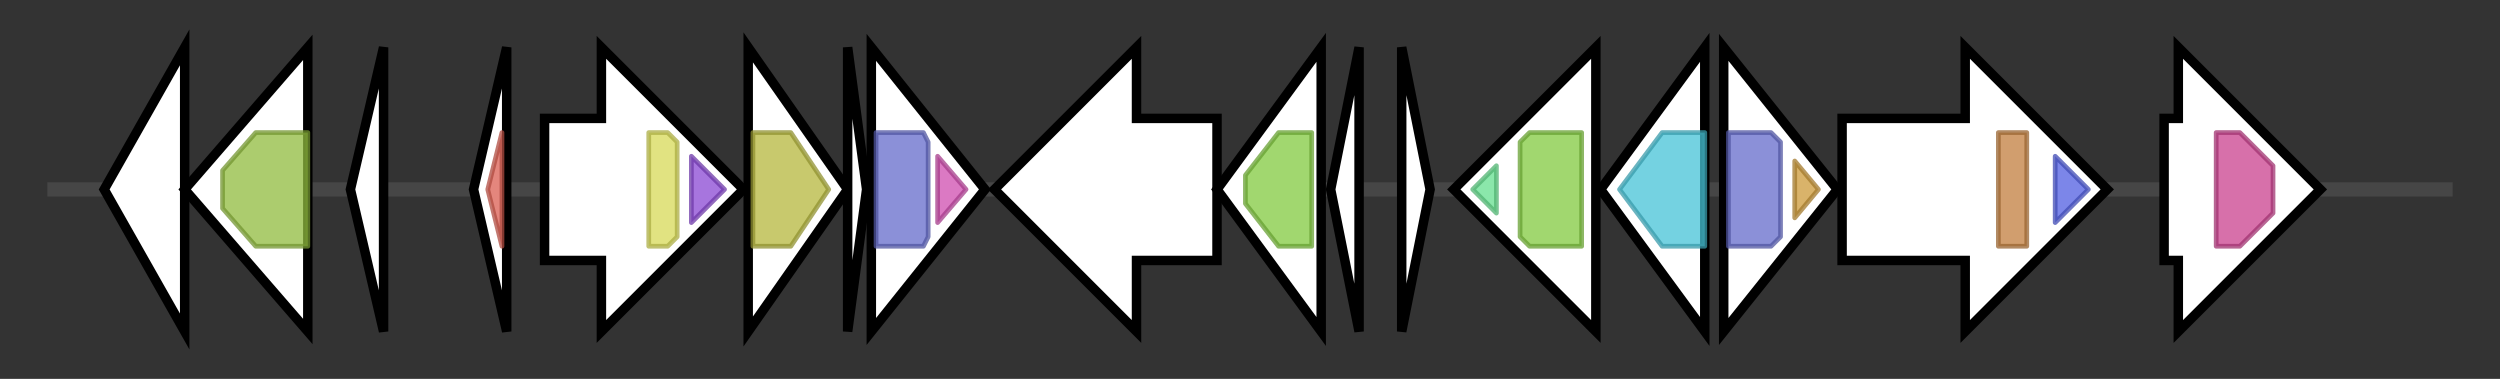 <svg version="1.1" baseProfile="full" xmlns="http://www.w3.org/2000/svg" width="527.933" height="80">
	<rect width="100%" height="100%" fill="#333333" stroke="none"/>
	<g>
		<line x1="10" y1="40.0" x2="517.933" y2="40.0" style="stroke:rgb(70,70,70); stroke-width:3 "/>
		<g>
			<title> (GKEONEKI_00575)
hypothetical protein</title>
			<polygon class=" (GKEONEKI_00575)
hypothetical protein" points="22,40 39,10 39,70" fill="rgb(255,255,255)" fill-opacity="1.0" stroke="rgb(0,0,0)" stroke-width="2"  />
		</g>
		<g>
			<title>soj_1 (GKEONEKI_00576)
Sporulation initiation inhibitor protein Soj</title>
			<polygon class="soj_1 (GKEONEKI_00576)
Sporulation initiation inhibitor protein Soj" points="39,40 65,10 65,70" fill="rgb(255,255,255)" fill-opacity="1.0" stroke="rgb(0,0,0)" stroke-width="2"  />
			<g>
				<title>AAA_31 (PF13614)
"AAA domain"</title>
				<polygon class="PF13614" points="47,36 54,28 65,28 65,52 54,52 47,44" stroke-linejoin="round" width="18" height="24" fill="rgb(144,187,62)" stroke="rgb(115,149,49)" stroke-width="1" opacity="0.75" />
			</g>
		</g>
		<g>
			<title> (GKEONEKI_00577)
hypothetical protein</title>
			<polygon class=" (GKEONEKI_00577)
hypothetical protein" points="74,40 81,10 81,70" fill="rgb(255,255,255)" fill-opacity="1.0" stroke="rgb(0,0,0)" stroke-width="2"  />
		</g>
		<g>
			<title> (GKEONEKI_00578)
hypothetical protein</title>
			<polygon class=" (GKEONEKI_00578)
hypothetical protein" points="100,40 107,10 107,70" fill="rgb(255,255,255)" fill-opacity="1.0" stroke="rgb(0,0,0)" stroke-width="2"  />
			<g>
				<title>GerE (PF00196)
"Bacterial regulatory proteins, luxR family"</title>
				<polygon class="PF00196" points="103,40 106,28 106,28 106,52 106,52" stroke-linejoin="round" width="5" height="24" fill="rgb(219,94,82)" stroke="rgb(175,75,65)" stroke-width="1" opacity="0.75" />
			</g>
		</g>
		<g>
			<title> (GKEONEKI_00579)
hypothetical protein</title>
			<polygon class=" (GKEONEKI_00579)
hypothetical protein" points="115,25 127,25 127,10 157,40 127,70 127,55 115,55" fill="rgb(255,255,255)" fill-opacity="1.0" stroke="rgb(0,0,0)" stroke-width="2"  />
			<g>
				<title>SPOB_a (PF14689)
"Sensor_kinase_SpoOB-type, alpha-helical domain"</title>
				<polygon class="PF14689" points="137,28 141,28 143,30 143,50 141,52 137,52" stroke-linejoin="round" width="6" height="24" fill="rgb(215,217,87)" stroke="rgb(172,173,69)" stroke-width="1" opacity="0.75" />
			</g>
			<g>
				<title>HATPase_c_5 (PF14501)
"GHKL domain"</title>
				<polygon class="PF14501" points="146,33 153,40 146,47" stroke-linejoin="round" width="10" height="24" fill="rgb(137,71,210)" stroke="rgb(109,56,168)" stroke-width="1" opacity="0.75" />
			</g>
		</g>
		<g>
			<title>agrB (GKEONEKI_00580)
Accessory gene regulator protein B</title>
			<polygon class="agrB (GKEONEKI_00580)
Accessory gene regulator protein B" points="158,10 179,40 158,70" fill="rgb(255,255,255)" fill-opacity="1.0" stroke="rgb(0,0,0)" stroke-width="2"  />
			<g>
				<title>AgrB (PF04647)
"Accessory gene regulator B"</title>
				<polygon class="PF04647" points="159,28 167,28 175,40 167,52 159,52" stroke-linejoin="round" width="17" height="24" fill="rgb(181,182,61)" stroke="rgb(144,145,48)" stroke-width="1" opacity="0.75" />
			</g>
		</g>
		<g>
			<title> (GKEONEKI_00581)
hypothetical protein</title>
			<polygon class=" (GKEONEKI_00581)
hypothetical protein" points="179,10 183,40 179,70" fill="rgb(255,255,255)" fill-opacity="1.0" stroke="rgb(0,0,0)" stroke-width="2"  />
		</g>
		<g>
			<title>ypdB_2 (GKEONEKI_00582)
Transcriptional regulatory protein YpdB</title>
			<polygon class="ypdB_2 (GKEONEKI_00582)
Transcriptional regulatory protein YpdB" points="184,10 208,40 184,70" fill="rgb(255,255,255)" fill-opacity="1.0" stroke="rgb(0,0,0)" stroke-width="2"  />
			<g>
				<title>Response_reg (PF00072)
"Response regulator receiver domain"</title>
				<polygon class="PF00072" points="185,28 195,28 196,30 196,50 195,52 185,52" stroke-linejoin="round" width="11" height="24" fill="rgb(100,107,203)" stroke="rgb(80,85,162)" stroke-width="1" opacity="0.75" />
			</g>
			<g>
				<title>LytTR (PF04397)
"LytTr DNA-binding domain"</title>
				<polygon class="PF04397" points="198,33 204,40 198,47" stroke-linejoin="round" width="9" height="24" fill="rgb(207,76,174)" stroke="rgb(165,60,139)" stroke-width="1" opacity="0.75" />
			</g>
		</g>
		<g>
			<title> (GKEONEKI_00583)
hypothetical protein</title>
			<polygon class=" (GKEONEKI_00583)
hypothetical protein" points="257,25 240,25 240,10 210,40 240,70 240,55 257,55" fill="rgb(255,255,255)" fill-opacity="1.0" stroke="rgb(0,0,0)" stroke-width="2"  />
		</g>
		<g>
			<title>skfE (GKEONEKI_00584)
SkfA peptide export ATP-binding protein SkfE</title>
			<polygon class="skfE (GKEONEKI_00584)
SkfA peptide export ATP-binding protein SkfE" points="257,40 279,10 279,70" fill="rgb(255,255,255)" fill-opacity="1.0" stroke="rgb(0,0,0)" stroke-width="2"  />
			<g>
				<title>ABC_tran (PF00005)
"ABC transporter"</title>
				<polygon class="PF00005" points="263,37 270,28 277,28 277,52 270,52 263,43" stroke-linejoin="round" width="14" height="24" fill="rgb(129,201,63)" stroke="rgb(103,160,50)" stroke-width="1" opacity="0.75" />
			</g>
		</g>
		<g>
			<title> (GKEONEKI_00585)
hypothetical protein</title>
			<polygon class=" (GKEONEKI_00585)
hypothetical protein" points="281,40 287,10 287,70" fill="rgb(255,255,255)" fill-opacity="1.0" stroke="rgb(0,0,0)" stroke-width="2"  />
		</g>
		<g>
			<title> (GKEONEKI_00586)
hypothetical protein</title>
			<polygon class=" (GKEONEKI_00586)
hypothetical protein" points="296,10 302,40 296,70" fill="rgb(255,255,255)" fill-opacity="1.0" stroke="rgb(0,0,0)" stroke-width="2"  />
		</g>
		<g>
			<title>bcrA_1 (GKEONEKI_00587)
Bacitracin transport ATP-binding protein BcrA</title>
			<polygon class="bcrA_1 (GKEONEKI_00587)
Bacitracin transport ATP-binding protein BcrA" points="337,25 337,25 337,10 307,40 337,70 337,55 337,55" fill="rgb(255,255,255)" fill-opacity="1.0" stroke="rgb(0,0,0)" stroke-width="2"  />
			<g>
				<title>DUF4162 (PF13732)
"Domain of unknown function (DUF4162)"</title>
				<polygon class="PF13732" points="311,40 316,35 316,45" stroke-linejoin="round" width="9" height="24" fill="rgb(100,223,143)" stroke="rgb(80,178,114)" stroke-width="1" opacity="0.75" />
			</g>
			<g>
				<title>ABC_tran (PF00005)
"ABC transporter"</title>
				<polygon class="PF00005" points="321,30 323,28 334,28 334,52 323,52 321,50" stroke-linejoin="round" width="13" height="24" fill="rgb(129,201,63)" stroke="rgb(103,160,50)" stroke-width="1" opacity="0.75" />
			</g>
		</g>
		<g>
			<title> (GKEONEKI_00588)
hypothetical protein</title>
			<polygon class=" (GKEONEKI_00588)
hypothetical protein" points="338,40 360,10 360,70" fill="rgb(255,255,255)" fill-opacity="1.0" stroke="rgb(0,0,0)" stroke-width="2"  />
			<g>
				<title>ABC2_membrane_2 (PF12679)
"ABC-2 family transporter protein"</title>
				<polygon class="PF12679" points="342,40 351,28 360,28 360,52 351,52" stroke-linejoin="round" width="22" height="24" fill="rgb(70,194,214)" stroke="rgb(56,155,171)" stroke-width="1" opacity="0.75" />
			</g>
		</g>
		<g>
			<title>phoP_2 (GKEONEKI_00589)
Alkaline phosphatase synthesis transcriptional regulatory protein PhoP</title>
			<polygon class="phoP_2 (GKEONEKI_00589)
Alkaline phosphatase synthesis transcriptional regulatory protein PhoP" points="364,10 388,40 364,70" fill="rgb(255,255,255)" fill-opacity="1.0" stroke="rgb(0,0,0)" stroke-width="2"  />
			<g>
				<title>Response_reg (PF00072)
"Response regulator receiver domain"</title>
				<polygon class="PF00072" points="365,28 374,28 376,30 376,50 374,52 365,52" stroke-linejoin="round" width="11" height="24" fill="rgb(100,107,203)" stroke="rgb(80,85,162)" stroke-width="1" opacity="0.75" />
			</g>
			<g>
				<title>Trans_reg_C (PF00486)
"Transcriptional regulatory protein, C terminal"</title>
				<polygon class="PF00486" points="379,34 384,40 379,46" stroke-linejoin="round" width="7" height="24" fill="rgb(204,153,57)" stroke="rgb(163,122,45)" stroke-width="1" opacity="0.75" />
			</g>
		</g>
		<g>
			<title>sasA_1 (GKEONEKI_00590)
Adaptive-response sensory-kinase SasA</title>
			<polygon class="sasA_1 (GKEONEKI_00590)
Adaptive-response sensory-kinase SasA" points="389,25 415,25 415,10 445,40 415,70 415,55 389,55" fill="rgb(255,255,255)" fill-opacity="1.0" stroke="rgb(0,0,0)" stroke-width="2"  />
			<g>
				<title>HisKA (PF00512)
"His Kinase A (phospho-acceptor) domain"</title>
				<rect class="PF00512" x="422" y="28" stroke-linejoin="round" width="6" height="24" fill="rgb(193,125,62)" stroke="rgb(154,100,49)" stroke-width="1" opacity="0.75" />
			</g>
			<g>
				<title>HATPase_c (PF02518)
"Histidine kinase-, DNA gyrase B-, and HSP90-like ATPase"</title>
				<polygon class="PF02518" points="434,33 441,40 434,47" stroke-linejoin="round" width="11" height="24" fill="rgb(80,94,225)" stroke="rgb(64,75,180)" stroke-width="1" opacity="0.75" />
			</g>
		</g>
		<g>
			<title> (GKEONEKI_00591)
hypothetical protein</title>
			<polygon class=" (GKEONEKI_00591)
hypothetical protein" points="457,25 460,25 460,10 490,40 460,70 460,55 457,55" fill="rgb(255,255,255)" fill-opacity="1.0" stroke="rgb(0,0,0)" stroke-width="2"  />
			<g>
				<title>Endonuclea_NS_2 (PF13930)
"DNA/RNA non-specific endonuclease"</title>
				<polygon class="PF13930" points="468,28 473,28 480,35 480,45 473,52 468,52" stroke-linejoin="round" width="12" height="24" fill="rgb(201,64,141)" stroke="rgb(160,51,112)" stroke-width="1" opacity="0.75" />
			</g>
		</g>
	</g>
</svg>

